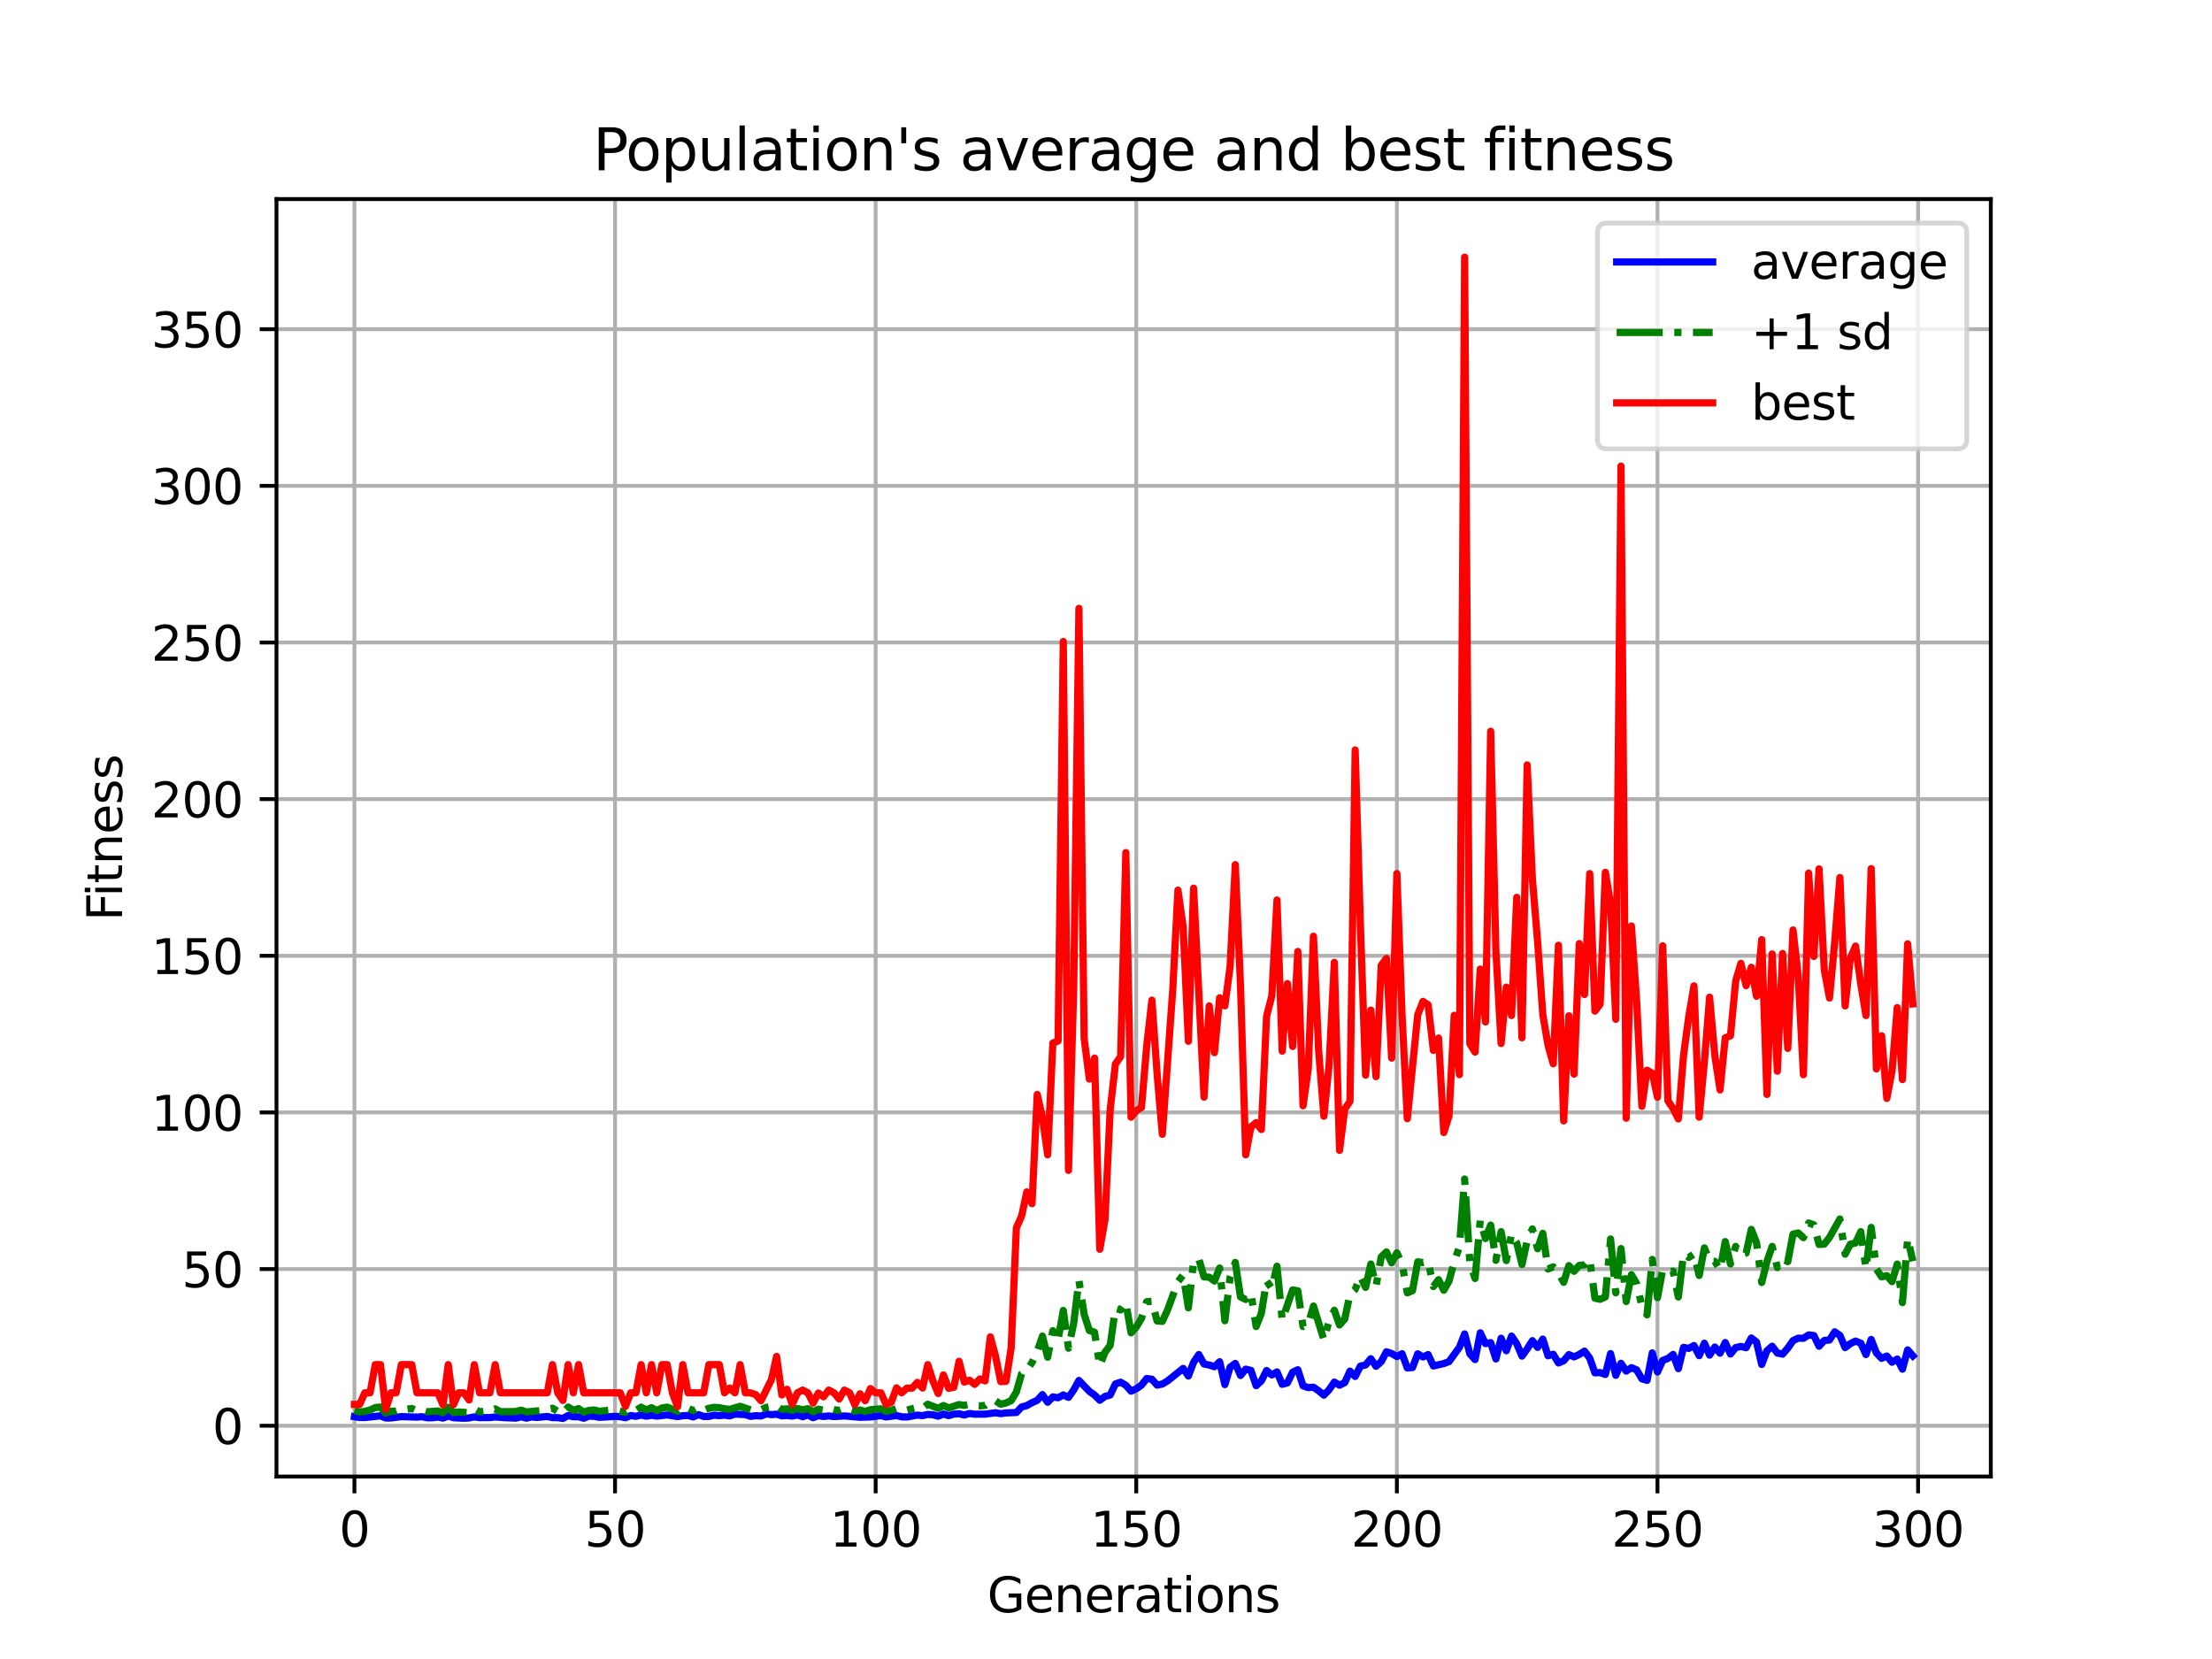 <?xml version="1.0" encoding="utf-8" standalone="no"?>
<!DOCTYPE svg PUBLIC "-//W3C//DTD SVG 1.1//EN"
  "http://www.w3.org/Graphics/SVG/1.1/DTD/svg11.dtd">
<svg xmlns:xlink="http://www.w3.org/1999/xlink" width="460.8pt" height="345.6pt" viewBox="0 0 460.8 345.6" xmlns="http://www.w3.org/2000/svg" version="1.1">
 <defs>
  <style type="text/css">*{stroke-linejoin: round; stroke-linecap: butt}</style>
 </defs>
 <g id="figure_1">
  <g id="patch_1">
   <path d="M 0 345.6 
L 460.8 345.6 
L 460.8 0 
L 0 0 
z
" style="fill: #ffffff"/>
  </g>
  <g id="axes_1">
   <g id="patch_2">
    <path d="M 57.6 307.584 
L 414.72 307.584 
L 414.72 41.472 
L 57.6 41.472 
z
" style="fill: #ffffff"/>
   </g>
   <g id="matplotlib.axis_1">
    <g id="xtick_1">
     <g id="line2d_1">
      <path d="M 73.833 307.584 
L 73.833 41.472 
" clip-path="url(#p118757ba25)" style="fill: none; stroke: #b0b0b0; stroke-width: 0.8; stroke-linecap: square"/>
     </g>
     <g id="line2d_2">
      <defs>
       <path id="md0d27fe129" d="M 0 0 
L 0 3.5 
" style="stroke: #000000; stroke-width: 0.8"/>
      </defs>
      <g>
       <use xlink:href="#md0d27fe129" x="73.833" y="307.584" style="stroke: #000000; stroke-width: 0.8"/>
      </g>
     </g>
     <g id="text_1">
      <!-- 0 -->
      <g transform="translate(70.651 322.182) scale(0.1 -0.1)">
       <defs>
        <path id="DejaVuSans-30" d="M 2034 4250 
Q 1547 4250 1301 3770 
Q 1056 3291 1056 2328 
Q 1056 1369 1301 889 
Q 1547 409 2034 409 
Q 2525 409 2770 889 
Q 3016 1369 3016 2328 
Q 3016 3291 2770 3770 
Q 2525 4250 2034 4250 
z
M 2034 4750 
Q 2819 4750 3233 4129 
Q 3647 3509 3647 2328 
Q 3647 1150 3233 529 
Q 2819 -91 2034 -91 
Q 1250 -91 836 529 
Q 422 1150 422 2328 
Q 422 3509 836 4129 
Q 1250 4750 2034 4750 
z
" transform="scale(0.016)"/>
       </defs>
       <use xlink:href="#DejaVuSans-30"/>
      </g>
     </g>
    </g>
    <g id="xtick_2">
     <g id="line2d_3">
      <path d="M 128.123 307.584 
L 128.123 41.472 
" clip-path="url(#p118757ba25)" style="fill: none; stroke: #b0b0b0; stroke-width: 0.8; stroke-linecap: square"/>
     </g>
     <g id="line2d_4">
      <g>
       <use xlink:href="#md0d27fe129" x="128.123" y="307.584" style="stroke: #000000; stroke-width: 0.8"/>
      </g>
     </g>
     <g id="text_2">
      <!-- 50 -->
      <g transform="translate(121.76 322.182) scale(0.1 -0.1)">
       <defs>
        <path id="DejaVuSans-35" d="M 691 4666 
L 3169 4666 
L 3169 4134 
L 1269 4134 
L 1269 2991 
Q 1406 3038 1543 3061 
Q 1681 3084 1819 3084 
Q 2600 3084 3056 2656 
Q 3513 2228 3513 1497 
Q 3513 744 3044 326 
Q 2575 -91 1722 -91 
Q 1428 -91 1123 -41 
Q 819 9 494 109 
L 494 744 
Q 775 591 1075 516 
Q 1375 441 1709 441 
Q 2250 441 2565 725 
Q 2881 1009 2881 1497 
Q 2881 1984 2565 2268 
Q 2250 2553 1709 2553 
Q 1456 2553 1204 2497 
Q 953 2441 691 2322 
L 691 4666 
z
" transform="scale(0.016)"/>
       </defs>
       <use xlink:href="#DejaVuSans-35"/>
       <use xlink:href="#DejaVuSans-30" x="63.623"/>
      </g>
     </g>
    </g>
    <g id="xtick_3">
     <g id="line2d_5">
      <path d="M 182.413 307.584 
L 182.413 41.472 
" clip-path="url(#p118757ba25)" style="fill: none; stroke: #b0b0b0; stroke-width: 0.8; stroke-linecap: square"/>
     </g>
     <g id="line2d_6">
      <g>
       <use xlink:href="#md0d27fe129" x="182.413" y="307.584" style="stroke: #000000; stroke-width: 0.8"/>
      </g>
     </g>
     <g id="text_3">
      <!-- 100 -->
      <g transform="translate(172.869 322.182) scale(0.1 -0.1)">
       <defs>
        <path id="DejaVuSans-31" d="M 794 531 
L 1825 531 
L 1825 4091 
L 703 3866 
L 703 4441 
L 1819 4666 
L 2450 4666 
L 2450 531 
L 3481 531 
L 3481 0 
L 794 0 
L 794 531 
z
" transform="scale(0.016)"/>
       </defs>
       <use xlink:href="#DejaVuSans-31"/>
       <use xlink:href="#DejaVuSans-30" x="63.623"/>
       <use xlink:href="#DejaVuSans-30" x="127.246"/>
      </g>
     </g>
    </g>
    <g id="xtick_4">
     <g id="line2d_7">
      <path d="M 236.703 307.584 
L 236.703 41.472 
" clip-path="url(#p118757ba25)" style="fill: none; stroke: #b0b0b0; stroke-width: 0.8; stroke-linecap: square"/>
     </g>
     <g id="line2d_8">
      <g>
       <use xlink:href="#md0d27fe129" x="236.703" y="307.584" style="stroke: #000000; stroke-width: 0.8"/>
      </g>
     </g>
     <g id="text_4">
      <!-- 150 -->
      <g transform="translate(227.159 322.182) scale(0.1 -0.1)">
       <use xlink:href="#DejaVuSans-31"/>
       <use xlink:href="#DejaVuSans-35" x="63.623"/>
       <use xlink:href="#DejaVuSans-30" x="127.246"/>
      </g>
     </g>
    </g>
    <g id="xtick_5">
     <g id="line2d_9">
      <path d="M 290.993 307.584 
L 290.993 41.472 
" clip-path="url(#p118757ba25)" style="fill: none; stroke: #b0b0b0; stroke-width: 0.8; stroke-linecap: square"/>
     </g>
     <g id="line2d_10">
      <g>
       <use xlink:href="#md0d27fe129" x="290.993" y="307.584" style="stroke: #000000; stroke-width: 0.8"/>
      </g>
     </g>
     <g id="text_5">
      <!-- 200 -->
      <g transform="translate(281.449 322.182) scale(0.1 -0.1)">
       <defs>
        <path id="DejaVuSans-32" d="M 1228 531 
L 3431 531 
L 3431 0 
L 469 0 
L 469 531 
Q 828 903 1448 1529 
Q 2069 2156 2228 2338 
Q 2531 2678 2651 2914 
Q 2772 3150 2772 3378 
Q 2772 3750 2511 3984 
Q 2250 4219 1831 4219 
Q 1534 4219 1204 4116 
Q 875 4013 500 3803 
L 500 4441 
Q 881 4594 1212 4672 
Q 1544 4750 1819 4750 
Q 2544 4750 2975 4387 
Q 3406 4025 3406 3419 
Q 3406 3131 3298 2873 
Q 3191 2616 2906 2266 
Q 2828 2175 2409 1742 
Q 1991 1309 1228 531 
z
" transform="scale(0.016)"/>
       </defs>
       <use xlink:href="#DejaVuSans-32"/>
       <use xlink:href="#DejaVuSans-30" x="63.623"/>
       <use xlink:href="#DejaVuSans-30" x="127.246"/>
      </g>
     </g>
    </g>
    <g id="xtick_6">
     <g id="line2d_11">
      <path d="M 345.283 307.584 
L 345.283 41.472 
" clip-path="url(#p118757ba25)" style="fill: none; stroke: #b0b0b0; stroke-width: 0.8; stroke-linecap: square"/>
     </g>
     <g id="line2d_12">
      <g>
       <use xlink:href="#md0d27fe129" x="345.283" y="307.584" style="stroke: #000000; stroke-width: 0.8"/>
      </g>
     </g>
     <g id="text_6">
      <!-- 250 -->
      <g transform="translate(335.739 322.182) scale(0.1 -0.1)">
       <use xlink:href="#DejaVuSans-32"/>
       <use xlink:href="#DejaVuSans-35" x="63.623"/>
       <use xlink:href="#DejaVuSans-30" x="127.246"/>
      </g>
     </g>
    </g>
    <g id="xtick_7">
     <g id="line2d_13">
      <path d="M 399.573 307.584 
L 399.573 41.472 
" clip-path="url(#p118757ba25)" style="fill: none; stroke: #b0b0b0; stroke-width: 0.8; stroke-linecap: square"/>
     </g>
     <g id="line2d_14">
      <g>
       <use xlink:href="#md0d27fe129" x="399.573" y="307.584" style="stroke: #000000; stroke-width: 0.8"/>
      </g>
     </g>
     <g id="text_7">
      <!-- 300 -->
      <g transform="translate(390.029 322.182) scale(0.1 -0.1)">
       <defs>
        <path id="DejaVuSans-33" d="M 2597 2516 
Q 3050 2419 3304 2112 
Q 3559 1806 3559 1356 
Q 3559 666 3084 287 
Q 2609 -91 1734 -91 
Q 1441 -91 1130 -33 
Q 819 25 488 141 
L 488 750 
Q 750 597 1062 519 
Q 1375 441 1716 441 
Q 2309 441 2620 675 
Q 2931 909 2931 1356 
Q 2931 1769 2642 2001 
Q 2353 2234 1838 2234 
L 1294 2234 
L 1294 2753 
L 1863 2753 
Q 2328 2753 2575 2939 
Q 2822 3125 2822 3475 
Q 2822 3834 2567 4026 
Q 2313 4219 1838 4219 
Q 1578 4219 1281 4162 
Q 984 4106 628 3988 
L 628 4550 
Q 988 4650 1302 4700 
Q 1616 4750 1894 4750 
Q 2613 4750 3031 4423 
Q 3450 4097 3450 3541 
Q 3450 3153 3228 2886 
Q 3006 2619 2597 2516 
z
" transform="scale(0.016)"/>
       </defs>
       <use xlink:href="#DejaVuSans-33"/>
       <use xlink:href="#DejaVuSans-30" x="63.623"/>
       <use xlink:href="#DejaVuSans-30" x="127.246"/>
      </g>
     </g>
    </g>
    <g id="text_8">
     <!-- Generations -->
     <g transform="translate(205.662 335.861) scale(0.1 -0.1)">
      <defs>
       <path id="DejaVuSans-47" d="M 3809 666 
L 3809 1919 
L 2778 1919 
L 2778 2438 
L 4434 2438 
L 4434 434 
Q 4069 175 3628 42 
Q 3188 -91 2688 -91 
Q 1594 -91 976 548 
Q 359 1188 359 2328 
Q 359 3472 976 4111 
Q 1594 4750 2688 4750 
Q 3144 4750 3555 4637 
Q 3966 4525 4313 4306 
L 4313 3634 
Q 3963 3931 3569 4081 
Q 3175 4231 2741 4231 
Q 1884 4231 1454 3753 
Q 1025 3275 1025 2328 
Q 1025 1384 1454 906 
Q 1884 428 2741 428 
Q 3075 428 3337 486 
Q 3600 544 3809 666 
z
" transform="scale(0.016)"/>
       <path id="DejaVuSans-65" d="M 3597 1894 
L 3597 1613 
L 953 1613 
Q 991 1019 1311 708 
Q 1631 397 2203 397 
Q 2534 397 2845 478 
Q 3156 559 3463 722 
L 3463 178 
Q 3153 47 2828 -22 
Q 2503 -91 2169 -91 
Q 1331 -91 842 396 
Q 353 884 353 1716 
Q 353 2575 817 3079 
Q 1281 3584 2069 3584 
Q 2775 3584 3186 3129 
Q 3597 2675 3597 1894 
z
M 3022 2063 
Q 3016 2534 2758 2815 
Q 2500 3097 2075 3097 
Q 1594 3097 1305 2825 
Q 1016 2553 972 2059 
L 3022 2063 
z
" transform="scale(0.016)"/>
       <path id="DejaVuSans-6e" d="M 3513 2113 
L 3513 0 
L 2938 0 
L 2938 2094 
Q 2938 2591 2744 2837 
Q 2550 3084 2163 3084 
Q 1697 3084 1428 2787 
Q 1159 2491 1159 1978 
L 1159 0 
L 581 0 
L 581 3500 
L 1159 3500 
L 1159 2956 
Q 1366 3272 1645 3428 
Q 1925 3584 2291 3584 
Q 2894 3584 3203 3211 
Q 3513 2838 3513 2113 
z
" transform="scale(0.016)"/>
       <path id="DejaVuSans-72" d="M 2631 2963 
Q 2534 3019 2420 3045 
Q 2306 3072 2169 3072 
Q 1681 3072 1420 2755 
Q 1159 2438 1159 1844 
L 1159 0 
L 581 0 
L 581 3500 
L 1159 3500 
L 1159 2956 
Q 1341 3275 1631 3429 
Q 1922 3584 2338 3584 
Q 2397 3584 2469 3576 
Q 2541 3569 2628 3553 
L 2631 2963 
z
" transform="scale(0.016)"/>
       <path id="DejaVuSans-61" d="M 2194 1759 
Q 1497 1759 1228 1600 
Q 959 1441 959 1056 
Q 959 750 1161 570 
Q 1363 391 1709 391 
Q 2188 391 2477 730 
Q 2766 1069 2766 1631 
L 2766 1759 
L 2194 1759 
z
M 3341 1997 
L 3341 0 
L 2766 0 
L 2766 531 
Q 2569 213 2275 61 
Q 1981 -91 1556 -91 
Q 1019 -91 701 211 
Q 384 513 384 1019 
Q 384 1609 779 1909 
Q 1175 2209 1959 2209 
L 2766 2209 
L 2766 2266 
Q 2766 2663 2505 2880 
Q 2244 3097 1772 3097 
Q 1472 3097 1187 3025 
Q 903 2953 641 2809 
L 641 3341 
Q 956 3463 1253 3523 
Q 1550 3584 1831 3584 
Q 2591 3584 2966 3190 
Q 3341 2797 3341 1997 
z
" transform="scale(0.016)"/>
       <path id="DejaVuSans-74" d="M 1172 4494 
L 1172 3500 
L 2356 3500 
L 2356 3053 
L 1172 3053 
L 1172 1153 
Q 1172 725 1289 603 
Q 1406 481 1766 481 
L 2356 481 
L 2356 0 
L 1766 0 
Q 1100 0 847 248 
Q 594 497 594 1153 
L 594 3053 
L 172 3053 
L 172 3500 
L 594 3500 
L 594 4494 
L 1172 4494 
z
" transform="scale(0.016)"/>
       <path id="DejaVuSans-69" d="M 603 3500 
L 1178 3500 
L 1178 0 
L 603 0 
L 603 3500 
z
M 603 4863 
L 1178 4863 
L 1178 4134 
L 603 4134 
L 603 4863 
z
" transform="scale(0.016)"/>
       <path id="DejaVuSans-6f" d="M 1959 3097 
Q 1497 3097 1228 2736 
Q 959 2375 959 1747 
Q 959 1119 1226 758 
Q 1494 397 1959 397 
Q 2419 397 2687 759 
Q 2956 1122 2956 1747 
Q 2956 2369 2687 2733 
Q 2419 3097 1959 3097 
z
M 1959 3584 
Q 2709 3584 3137 3096 
Q 3566 2609 3566 1747 
Q 3566 888 3137 398 
Q 2709 -91 1959 -91 
Q 1206 -91 779 398 
Q 353 888 353 1747 
Q 353 2609 779 3096 
Q 1206 3584 1959 3584 
z
" transform="scale(0.016)"/>
       <path id="DejaVuSans-73" d="M 2834 3397 
L 2834 2853 
Q 2591 2978 2328 3040 
Q 2066 3103 1784 3103 
Q 1356 3103 1142 2972 
Q 928 2841 928 2578 
Q 928 2378 1081 2264 
Q 1234 2150 1697 2047 
L 1894 2003 
Q 2506 1872 2764 1633 
Q 3022 1394 3022 966 
Q 3022 478 2636 193 
Q 2250 -91 1575 -91 
Q 1294 -91 989 -36 
Q 684 19 347 128 
L 347 722 
Q 666 556 975 473 
Q 1284 391 1588 391 
Q 1994 391 2212 530 
Q 2431 669 2431 922 
Q 2431 1156 2273 1281 
Q 2116 1406 1581 1522 
L 1381 1569 
Q 847 1681 609 1914 
Q 372 2147 372 2553 
Q 372 3047 722 3315 
Q 1072 3584 1716 3584 
Q 2034 3584 2315 3537 
Q 2597 3491 2834 3397 
z
" transform="scale(0.016)"/>
      </defs>
      <use xlink:href="#DejaVuSans-47"/>
      <use xlink:href="#DejaVuSans-65" x="77.49"/>
      <use xlink:href="#DejaVuSans-6e" x="139.014"/>
      <use xlink:href="#DejaVuSans-65" x="202.393"/>
      <use xlink:href="#DejaVuSans-72" x="263.916"/>
      <use xlink:href="#DejaVuSans-61" x="305.029"/>
      <use xlink:href="#DejaVuSans-74" x="366.309"/>
      <use xlink:href="#DejaVuSans-69" x="405.518"/>
      <use xlink:href="#DejaVuSans-6f" x="433.301"/>
      <use xlink:href="#DejaVuSans-6e" x="494.482"/>
      <use xlink:href="#DejaVuSans-73" x="557.861"/>
     </g>
    </g>
   </g>
   <g id="matplotlib.axis_2">
    <g id="ytick_1">
     <g id="line2d_15">
      <path d="M 57.6 297.003 
L 414.72 297.003 
" clip-path="url(#p118757ba25)" style="fill: none; stroke: #b0b0b0; stroke-width: 0.8; stroke-linecap: square"/>
     </g>
     <g id="line2d_16">
      <defs>
       <path id="m0b554c207f" d="M 0 0 
L -3.5 0 
" style="stroke: #000000; stroke-width: 0.8"/>
      </defs>
      <g>
       <use xlink:href="#m0b554c207f" x="57.6" y="297.003" style="stroke: #000000; stroke-width: 0.8"/>
      </g>
     </g>
     <g id="text_9">
      <!-- 0 -->
      <g transform="translate(44.237 300.802) scale(0.1 -0.1)">
       <use xlink:href="#DejaVuSans-30"/>
      </g>
     </g>
    </g>
    <g id="ytick_2">
     <g id="line2d_17">
      <path d="M 57.6 264.371 
L 414.72 264.371 
" clip-path="url(#p118757ba25)" style="fill: none; stroke: #b0b0b0; stroke-width: 0.8; stroke-linecap: square"/>
     </g>
     <g id="line2d_18">
      <g>
       <use xlink:href="#m0b554c207f" x="57.6" y="264.371" style="stroke: #000000; stroke-width: 0.8"/>
      </g>
     </g>
     <g id="text_10">
      <!-- 50 -->
      <g transform="translate(37.875 268.17) scale(0.1 -0.1)">
       <use xlink:href="#DejaVuSans-35"/>
       <use xlink:href="#DejaVuSans-30" x="63.623"/>
      </g>
     </g>
    </g>
    <g id="ytick_3">
     <g id="line2d_19">
      <path d="M 57.6 231.739 
L 414.72 231.739 
" clip-path="url(#p118757ba25)" style="fill: none; stroke: #b0b0b0; stroke-width: 0.8; stroke-linecap: square"/>
     </g>
     <g id="line2d_20">
      <g>
       <use xlink:href="#m0b554c207f" x="57.6" y="231.739" style="stroke: #000000; stroke-width: 0.8"/>
      </g>
     </g>
     <g id="text_11">
      <!-- 100 -->
      <g transform="translate(31.512 235.538) scale(0.1 -0.1)">
       <use xlink:href="#DejaVuSans-31"/>
       <use xlink:href="#DejaVuSans-30" x="63.623"/>
       <use xlink:href="#DejaVuSans-30" x="127.246"/>
      </g>
     </g>
    </g>
    <g id="ytick_4">
     <g id="line2d_21">
      <path d="M 57.6 199.107 
L 414.72 199.107 
" clip-path="url(#p118757ba25)" style="fill: none; stroke: #b0b0b0; stroke-width: 0.8; stroke-linecap: square"/>
     </g>
     <g id="line2d_22">
      <g>
       <use xlink:href="#m0b554c207f" x="57.6" y="199.107" style="stroke: #000000; stroke-width: 0.8"/>
      </g>
     </g>
     <g id="text_12">
      <!-- 150 -->
      <g transform="translate(31.512 202.906) scale(0.1 -0.1)">
       <use xlink:href="#DejaVuSans-31"/>
       <use xlink:href="#DejaVuSans-35" x="63.623"/>
       <use xlink:href="#DejaVuSans-30" x="127.246"/>
      </g>
     </g>
    </g>
    <g id="ytick_5">
     <g id="line2d_23">
      <path d="M 57.6 166.475 
L 414.72 166.475 
" clip-path="url(#p118757ba25)" style="fill: none; stroke: #b0b0b0; stroke-width: 0.8; stroke-linecap: square"/>
     </g>
     <g id="line2d_24">
      <g>
       <use xlink:href="#m0b554c207f" x="57.6" y="166.475" style="stroke: #000000; stroke-width: 0.8"/>
      </g>
     </g>
     <g id="text_13">
      <!-- 200 -->
      <g transform="translate(31.512 170.274) scale(0.1 -0.1)">
       <use xlink:href="#DejaVuSans-32"/>
       <use xlink:href="#DejaVuSans-30" x="63.623"/>
       <use xlink:href="#DejaVuSans-30" x="127.246"/>
      </g>
     </g>
    </g>
    <g id="ytick_6">
     <g id="line2d_25">
      <path d="M 57.6 133.843 
L 414.72 133.843 
" clip-path="url(#p118757ba25)" style="fill: none; stroke: #b0b0b0; stroke-width: 0.8; stroke-linecap: square"/>
     </g>
     <g id="line2d_26">
      <g>
       <use xlink:href="#m0b554c207f" x="57.6" y="133.843" style="stroke: #000000; stroke-width: 0.8"/>
      </g>
     </g>
     <g id="text_14">
      <!-- 250 -->
      <g transform="translate(31.512 137.642) scale(0.1 -0.1)">
       <use xlink:href="#DejaVuSans-32"/>
       <use xlink:href="#DejaVuSans-35" x="63.623"/>
       <use xlink:href="#DejaVuSans-30" x="127.246"/>
      </g>
     </g>
    </g>
    <g id="ytick_7">
     <g id="line2d_27">
      <path d="M 57.6 101.211 
L 414.72 101.211 
" clip-path="url(#p118757ba25)" style="fill: none; stroke: #b0b0b0; stroke-width: 0.8; stroke-linecap: square"/>
     </g>
     <g id="line2d_28">
      <g>
       <use xlink:href="#m0b554c207f" x="57.6" y="101.211" style="stroke: #000000; stroke-width: 0.8"/>
      </g>
     </g>
     <g id="text_15">
      <!-- 300 -->
      <g transform="translate(31.512 105.01) scale(0.1 -0.1)">
       <use xlink:href="#DejaVuSans-33"/>
       <use xlink:href="#DejaVuSans-30" x="63.623"/>
       <use xlink:href="#DejaVuSans-30" x="127.246"/>
      </g>
     </g>
    </g>
    <g id="ytick_8">
     <g id="line2d_29">
      <path d="M 57.6 68.579 
L 414.72 68.579 
" clip-path="url(#p118757ba25)" style="fill: none; stroke: #b0b0b0; stroke-width: 0.8; stroke-linecap: square"/>
     </g>
     <g id="line2d_30">
      <g>
       <use xlink:href="#m0b554c207f" x="57.6" y="68.579" style="stroke: #000000; stroke-width: 0.8"/>
      </g>
     </g>
     <g id="text_16">
      <!-- 350 -->
      <g transform="translate(31.512 72.378) scale(0.1 -0.1)">
       <use xlink:href="#DejaVuSans-33"/>
       <use xlink:href="#DejaVuSans-35" x="63.623"/>
       <use xlink:href="#DejaVuSans-30" x="127.246"/>
      </g>
     </g>
    </g>
    <g id="text_17">
     <!-- Fitness -->
     <g transform="translate(25.433 191.845) rotate(-90) scale(0.1 -0.1)">
      <defs>
       <path id="DejaVuSans-46" d="M 628 4666 
L 3309 4666 
L 3309 4134 
L 1259 4134 
L 1259 2759 
L 3109 2759 
L 3109 2228 
L 1259 2228 
L 1259 0 
L 628 0 
L 628 4666 
z
" transform="scale(0.016)"/>
      </defs>
      <use xlink:href="#DejaVuSans-46"/>
      <use xlink:href="#DejaVuSans-69" x="50.27"/>
      <use xlink:href="#DejaVuSans-74" x="78.053"/>
      <use xlink:href="#DejaVuSans-6e" x="117.262"/>
      <use xlink:href="#DejaVuSans-65" x="180.641"/>
      <use xlink:href="#DejaVuSans-73" x="242.164"/>
      <use xlink:href="#DejaVuSans-73" x="294.264"/>
     </g>
    </g>
   </g>
   <g id="line2d_31">
    <path d="M 73.833 295.125 
L 74.919 295.295 
L 76.004 295.301 
L 79.262 294.946 
L 80.348 295.395 
L 81.433 295.391 
L 83.605 295.106 
L 86.862 295.208 
L 87.948 295.127 
L 89.034 295.362 
L 90.12 295.341 
L 91.206 295.201 
L 92.291 295.414 
L 93.377 294.998 
L 94.463 295.333 
L 96.635 295.448 
L 97.72 295.383 
L 98.806 295.161 
L 99.892 295.313 
L 102.064 295.306 
L 103.149 295.173 
L 105.321 295.341 
L 107.493 295.417 
L 108.578 295.139 
L 109.664 295.429 
L 110.75 295.167 
L 111.836 295.284 
L 114.007 295.076 
L 115.093 295.317 
L 116.179 295.325 
L 117.265 295.488 
L 118.351 294.885 
L 119.436 295.138 
L 120.522 295.125 
L 121.608 295.44 
L 122.694 295.009 
L 123.78 295.05 
L 124.865 295.256 
L 128.123 295.059 
L 129.209 295.117 
L 130.294 295.342 
L 131.38 294.888 
L 132.466 295.043 
L 133.552 294.781 
L 134.638 295.02 
L 135.723 294.833 
L 136.809 295.005 
L 138.981 294.759 
L 141.152 295.108 
L 142.238 294.924 
L 143.324 294.871 
L 144.41 295.175 
L 145.496 294.691 
L 146.581 295.075 
L 147.667 295.07 
L 148.753 294.809 
L 149.839 294.905 
L 150.925 294.796 
L 152.01 294.958 
L 153.096 294.591 
L 155.268 294.684 
L 156.354 295.051 
L 157.439 294.921 
L 158.525 294.983 
L 159.611 294.546 
L 160.697 294.695 
L 161.783 294.598 
L 162.868 294.95 
L 163.954 294.87 
L 165.04 294.997 
L 166.126 294.752 
L 167.212 295.132 
L 168.297 294.768 
L 169.383 295.325 
L 170.469 294.893 
L 171.555 295.085 
L 172.641 294.964 
L 173.726 295.102 
L 175.898 294.968 
L 179.155 295.242 
L 181.327 295.184 
L 183.499 294.893 
L 184.584 295.18 
L 186.756 294.895 
L 187.842 295.15 
L 188.928 295.184 
L 191.099 294.79 
L 192.185 294.901 
L 193.271 294.657 
L 194.357 294.719 
L 195.442 295.02 
L 196.528 294.566 
L 197.614 294.897 
L 198.7 294.593 
L 199.786 294.506 
L 200.871 294.773 
L 201.957 294.447 
L 203.043 294.605 
L 205.215 294.585 
L 207.386 294.306 
L 208.472 294.493 
L 209.558 294.337 
L 211.729 294.252 
L 212.815 293.102 
L 213.901 292.811 
L 214.987 292.199 
L 216.073 291.718 
L 217.158 290.519 
L 218.244 292.111 
L 219.33 291.001 
L 220.416 291.179 
L 221.502 290.597 
L 222.587 291.091 
L 223.673 289.561 
L 224.759 287.578 
L 226.931 289.84 
L 228.016 290.604 
L 229.102 291.7 
L 230.188 290.899 
L 231.274 290.6 
L 232.36 288.3 
L 233.445 287.941 
L 234.531 288.573 
L 235.617 289.807 
L 236.703 289.307 
L 237.789 288.556 
L 238.875 287.17 
L 239.96 287.319 
L 241.046 288.545 
L 242.132 288.319 
L 243.218 287.672 
L 246.475 285.065 
L 247.561 286.648 
L 248.647 283.785 
L 249.733 282.179 
L 250.818 284.145 
L 251.904 284.363 
L 252.99 284.715 
L 254.076 283.677 
L 255.162 288.437 
L 256.247 284.81 
L 257.333 284.031 
L 258.419 286.535 
L 259.505 285.222 
L 260.591 285.476 
L 261.676 288.665 
L 262.762 287.661 
L 263.848 285.511 
L 264.934 286.425 
L 266.02 285.792 
L 267.105 288.38 
L 268.191 288.075 
L 269.277 285.856 
L 270.363 285.343 
L 271.449 288.693 
L 272.534 289.067 
L 273.62 288.982 
L 274.706 289.731 
L 275.792 290.633 
L 276.878 289.504 
L 277.963 287.916 
L 279.049 288.569 
L 280.135 288.023 
L 281.221 285.631 
L 282.307 286.741 
L 283.392 284.584 
L 284.478 284.341 
L 285.564 283.046 
L 286.65 284.619 
L 287.736 283.657 
L 288.821 281.602 
L 289.907 281.966 
L 290.993 282.594 
L 292.079 282.011 
L 293.165 284.965 
L 294.25 284.888 
L 295.336 282.031 
L 296.422 282.679 
L 297.508 282.183 
L 298.594 284.555 
L 300.765 284.053 
L 301.851 283.65 
L 304.023 280.67 
L 305.108 277.882 
L 306.194 282.017 
L 307.28 283.223 
L 308.366 277.647 
L 309.452 279.901 
L 310.537 279.698 
L 311.623 283.099 
L 312.709 278.779 
L 313.795 281.383 
L 314.881 278.332 
L 315.966 279.914 
L 317.052 282.5 
L 318.138 281.009 
L 319.224 279.286 
L 320.31 280.684 
L 321.395 278.959 
L 322.481 282.428 
L 323.567 282.119 
L 324.653 283.929 
L 325.739 283.472 
L 326.824 282.193 
L 327.91 282.657 
L 328.996 282.152 
L 330.082 281.466 
L 331.168 282.928 
L 332.253 285.988 
L 333.339 285.926 
L 334.425 286.322 
L 335.511 281.976 
L 336.597 286.5 
L 337.682 284.002 
L 338.768 285.632 
L 339.854 284.905 
L 340.94 285.37 
L 342.026 287.226 
L 343.111 287.559 
L 344.197 281.832 
L 345.283 285.811 
L 346.369 283.409 
L 347.455 282.99 
L 348.54 282.159 
L 349.626 285.115 
L 350.712 280.685 
L 351.798 280.896 
L 352.884 280.302 
L 353.969 282.411 
L 355.055 279.816 
L 356.141 282.298 
L 357.227 280.611 
L 358.313 281.89 
L 359.398 279.674 
L 360.484 282.067 
L 361.57 280.734 
L 362.656 280.489 
L 363.742 280.749 
L 364.827 278.733 
L 365.913 279.579 
L 366.999 284.244 
L 368.085 281.39 
L 369.171 280.445 
L 370.256 281.86 
L 371.342 282.091 
L 372.428 280.843 
L 373.514 279.277 
L 374.6 278.769 
L 375.685 278.792 
L 376.771 278.086 
L 377.857 278.218 
L 378.943 280.441 
L 380.029 279.248 
L 381.114 279.146 
L 382.2 277.447 
L 383.286 278.187 
L 384.372 280.732 
L 385.458 279.907 
L 386.543 279.376 
L 387.629 279.802 
L 388.715 282.18 
L 389.801 279.037 
L 390.887 281.836 
L 391.972 282.969 
L 393.058 282.488 
L 394.144 283.773 
L 395.23 283.113 
L 396.316 285.219 
L 397.401 281.203 
L 398.487 282.451 
L 398.487 282.451 
" clip-path="url(#p118757ba25)" style="fill: none; stroke: #0000ff; stroke-width: 1.5; stroke-linecap: square"/>
   </g>
   <g id="line2d_32">
    <path d="M 73.833 293.866 
L 74.919 294.125 
L 76.004 294.016 
L 77.09 293.726 
L 78.176 293.219 
L 79.262 293.118 
L 80.348 294.383 
L 81.433 294.01 
L 82.519 293.935 
L 83.605 293.471 
L 84.691 293.577 
L 85.777 293.415 
L 86.862 293.886 
L 87.948 293.777 
L 89.034 294.096 
L 91.206 293.931 
L 92.291 294.299 
L 93.377 293.159 
L 94.463 294.261 
L 95.549 294.148 
L 97.72 294.281 
L 98.806 293.497 
L 99.892 294.092 
L 102.064 293.916 
L 103.149 293.49 
L 104.235 294.079 
L 107.493 294.041 
L 108.578 293.763 
L 109.664 294.133 
L 112.922 293.817 
L 115.093 293.36 
L 116.179 294.004 
L 117.265 294.442 
L 118.351 293.108 
L 119.436 293.789 
L 120.522 293.434 
L 121.608 294.18 
L 122.694 293.806 
L 123.78 293.727 
L 124.865 293.986 
L 127.037 293.766 
L 128.123 293.775 
L 130.294 294.221 
L 131.38 293.563 
L 132.466 293.85 
L 133.552 293.141 
L 134.638 293.713 
L 135.723 293.244 
L 136.809 293.849 
L 137.895 293.317 
L 138.981 293.128 
L 141.152 294.01 
L 142.238 293.227 
L 143.324 293.383 
L 144.41 293.846 
L 145.496 293.255 
L 146.581 293.803 
L 147.667 293.378 
L 148.753 293.173 
L 149.839 293.238 
L 150.925 293.473 
L 152.01 293.59 
L 154.182 292.957 
L 156.354 293.7 
L 158.525 293.705 
L 159.611 293.179 
L 161.783 292.827 
L 162.868 293.596 
L 163.954 293.477 
L 165.04 293.779 
L 166.126 293.419 
L 167.212 293.686 
L 168.297 293.449 
L 169.383 294.101 
L 170.469 293.57 
L 171.555 293.761 
L 172.641 293.337 
L 173.726 293.682 
L 174.812 293.782 
L 175.898 293.415 
L 178.07 293.974 
L 179.155 293.718 
L 180.241 294.032 
L 181.327 293.671 
L 183.499 293.475 
L 184.584 294.017 
L 185.67 293.786 
L 186.756 293.402 
L 187.842 293.742 
L 188.928 293.749 
L 191.099 293.183 
L 192.185 293.392 
L 193.271 292.528 
L 195.442 293.383 
L 196.528 292.791 
L 197.614 293.303 
L 199.786 292.592 
L 200.871 292.763 
L 201.957 292.519 
L 203.043 292.81 
L 204.129 292.866 
L 205.215 292.771 
L 206.3 291.877 
L 207.386 291.821 
L 208.472 292.528 
L 209.558 292.267 
L 210.644 291.778 
L 211.729 289.966 
L 212.815 286.2 
L 213.901 285.48 
L 214.987 283.839 
L 216.073 281.499 
L 217.158 278.33 
L 218.244 282.745 
L 219.33 277.208 
L 220.416 279.084 
L 221.502 272.987 
L 222.587 280.861 
L 223.673 275.637 
L 224.759 266.743 
L 225.845 273.793 
L 226.931 277.173 
L 228.016 277.531 
L 229.102 284.535 
L 230.188 281.701 
L 231.274 280.244 
L 232.36 272.534 
L 233.445 272.883 
L 234.531 271.369 
L 235.617 277.658 
L 236.703 276.456 
L 237.789 274.648 
L 238.875 271.165 
L 239.96 271.088 
L 241.046 275.183 
L 242.132 275.266 
L 243.218 272.889 
L 245.389 267.001 
L 246.475 265.597 
L 247.561 272.442 
L 248.647 262.739 
L 249.733 262.252 
L 250.818 266.005 
L 251.904 266.054 
L 252.99 266.862 
L 254.076 264.152 
L 255.162 275.134 
L 256.247 266.062 
L 257.333 262.979 
L 258.419 270.157 
L 259.505 270.705 
L 260.591 269.358 
L 261.676 276.343 
L 262.762 273.572 
L 263.848 266.792 
L 264.934 268.433 
L 266.02 263.771 
L 267.105 275.015 
L 269.277 268.709 
L 270.363 268.902 
L 271.449 276.339 
L 272.534 275.81 
L 273.62 272.065 
L 275.792 279.128 
L 276.878 275.156 
L 277.963 272.952 
L 279.049 276.02 
L 280.135 274.78 
L 281.221 269.615 
L 282.307 268.619 
L 283.392 265.883 
L 284.478 268.181 
L 285.564 263.316 
L 286.65 267.932 
L 287.736 261.83 
L 288.821 260.795 
L 289.907 263.077 
L 290.993 260.987 
L 292.079 263.239 
L 293.165 269.32 
L 294.25 268.86 
L 295.336 262.858 
L 296.422 263.018 
L 297.508 262.742 
L 298.594 268.009 
L 299.679 266.58 
L 300.765 268.784 
L 301.851 266.885 
L 302.937 262.862 
L 304.023 259.72 
L 305.108 245.609 
L 306.194 263.048 
L 307.28 266.332 
L 308.366 254.163 
L 309.452 258.015 
L 310.537 255.21 
L 311.623 262.543 
L 312.709 256.576 
L 313.795 262.601 
L 314.881 257.049 
L 315.966 258.935 
L 317.052 263.414 
L 318.138 258.471 
L 319.224 256 
L 320.31 260.143 
L 321.395 256.917 
L 322.481 264.359 
L 323.567 263.901 
L 324.653 265.086 
L 325.739 267.129 
L 326.824 263.643 
L 327.91 264.83 
L 328.996 263.603 
L 330.082 263.485 
L 331.168 262.277 
L 332.253 270.439 
L 333.339 270.669 
L 334.425 270.164 
L 335.511 258.101 
L 336.597 269.324 
L 337.682 260.092 
L 338.768 271.133 
L 339.854 265.538 
L 340.94 267.391 
L 342.026 272.011 
L 343.111 273.914 
L 344.197 262.36 
L 345.283 270.338 
L 346.369 264.521 
L 347.455 265.033 
L 348.54 264.804 
L 349.626 270.189 
L 350.712 261.208 
L 351.798 261.951 
L 352.884 261.245 
L 353.969 265.703 
L 355.055 259.952 
L 356.141 262.713 
L 357.227 262.761 
L 358.313 264.506 
L 359.398 258.641 
L 360.484 263.313 
L 361.57 259.651 
L 362.656 261.381 
L 363.742 261.057 
L 364.827 256.104 
L 365.913 258.868 
L 366.999 267.168 
L 368.085 262.79 
L 369.171 259.641 
L 370.256 264.055 
L 371.342 262.243 
L 372.428 262.825 
L 373.514 257.09 
L 374.6 256.84 
L 375.685 257.821 
L 376.771 254.763 
L 377.857 255.161 
L 378.943 259.247 
L 380.029 259.176 
L 381.114 257.784 
L 383.286 253.932 
L 384.372 261.269 
L 385.458 259.195 
L 386.543 258.936 
L 387.629 256.578 
L 388.715 264.255 
L 389.801 255.686 
L 390.887 264.367 
L 391.972 265.994 
L 393.058 265.735 
L 394.144 266.993 
L 395.23 263.326 
L 396.316 271.363 
L 397.401 258 
L 398.487 262.736 
L 398.487 262.736 
" clip-path="url(#p118757ba25)" style="fill: none; stroke-dasharray: 9.6,2.4,1.5,2.4; stroke-dashoffset: 0; stroke: #008000; stroke-width: 1.5"/>
   </g>
   <g id="line2d_33">
    <path d="M 73.833 292.565 
L 74.919 292.565 
L 76.004 290.15 
L 77.09 290.15 
L 78.176 284.277 
L 79.262 284.277 
L 80.348 293.596 
L 81.433 290.15 
L 82.519 290.15 
L 83.605 284.277 
L 85.777 284.277 
L 86.862 290.15 
L 91.206 290.15 
L 92.291 292.67 
L 93.377 284.277 
L 94.463 292.617 
L 95.549 290.15 
L 96.635 290.15 
L 97.72 291.638 
L 98.806 284.277 
L 99.892 290.15 
L 102.064 290.15 
L 103.149 284.277 
L 104.235 290.15 
L 114.007 290.15 
L 115.093 284.277 
L 116.179 290.15 
L 117.265 291.743 
L 118.351 284.277 
L 119.436 290.15 
L 120.522 284.277 
L 121.608 290.15 
L 129.209 290.15 
L 130.294 292.983 
L 131.38 290.15 
L 132.466 290.15 
L 133.552 284.277 
L 134.638 290.15 
L 135.723 284.277 
L 136.809 290.15 
L 137.895 284.277 
L 138.981 284.277 
L 140.067 290.15 
L 141.152 293.035 
L 142.238 284.277 
L 143.324 290.15 
L 146.581 290.15 
L 147.667 284.277 
L 149.839 284.277 
L 150.925 290.15 
L 152.01 289.158 
L 153.096 290.15 
L 154.182 284.277 
L 155.268 290.15 
L 156.354 290.15 
L 157.439 290.542 
L 158.525 291.795 
L 160.697 287.409 
L 161.783 282.567 
L 162.868 290.594 
L 163.954 289.419 
L 165.04 292.565 
L 166.126 290.15 
L 167.212 289.576 
L 168.297 290.15 
L 169.383 292.304 
L 170.469 290.19 
L 171.555 290.973 
L 172.641 289.576 
L 173.726 290.15 
L 174.812 291.43 
L 175.898 289.576 
L 176.984 290.15 
L 178.07 292.617 
L 179.155 290.346 
L 180.241 291.795 
L 181.327 289.263 
L 182.413 290.15 
L 183.499 290.15 
L 184.584 292.565 
L 185.67 292.095 
L 186.756 289.119 
L 187.842 290.15 
L 188.928 289.171 
L 190.013 289.171 
L 191.099 287.971 
L 192.185 289.158 
L 193.271 284.277 
L 194.357 287.71 
L 195.442 290.294 
L 196.528 286.417 
L 197.614 289.211 
L 198.7 289.002 
L 199.786 283.585 
L 200.871 287.918 
L 201.957 287.514 
L 203.043 288.388 
L 204.129 287.253 
L 205.215 287.67 
L 206.3 278.494 
L 207.386 282.515 
L 208.472 287.814 
L 209.558 287.762 
L 210.644 280.805 
L 211.729 255.769 
L 212.815 253.341 
L 213.901 248.29 
L 214.987 250.757 
L 216.073 227.993 
L 217.158 232.783 
L 218.244 240.563 
L 219.33 217.277 
L 220.416 216.859 
L 221.502 133.634 
L 222.587 243.813 
L 223.673 205.908 
L 224.759 126.729 
L 225.845 216.298 
L 226.931 224.795 
L 228.016 220.422 
L 229.102 260.246 
L 230.188 254.112 
L 231.274 231.139 
L 232.36 221.649 
L 233.445 220.109 
L 234.531 177.609 
L 235.617 232.731 
L 236.703 231.387 
L 237.789 230.721 
L 238.875 217.942 
L 239.96 208.361 
L 241.046 223.712 
L 242.132 236.294 
L 244.304 206.247 
L 245.389 185.428 
L 246.475 193.116 
L 247.561 216.911 
L 248.647 185.023 
L 250.818 228.554 
L 251.904 209.549 
L 252.99 219.287 
L 254.076 207.852 
L 255.162 209.536 
L 256.247 201.404 
L 257.333 180.115 
L 258.419 205.32 
L 259.505 240.563 
L 260.591 234.741 
L 261.676 233.867 
L 262.762 235.302 
L 263.848 211.716 
L 264.934 207.487 
L 266.02 187.49 
L 267.105 218.973 
L 268.191 204.902 
L 269.277 217.994 
L 270.363 198.206 
L 271.449 230.355 
L 272.534 222.733 
L 273.62 195.035 
L 274.706 219.026 
L 275.792 232.522 
L 276.878 221.754 
L 277.963 200.478 
L 279.049 239.636 
L 280.135 231.034 
L 281.221 229.442 
L 282.307 156.228 
L 283.392 192.594 
L 284.478 223.973 
L 285.564 210.424 
L 286.65 224.286 
L 287.736 201.091 
L 288.821 199.655 
L 289.907 220.422 
L 290.993 181.982 
L 292.079 211.507 
L 293.165 233.044 
L 295.336 211.403 
L 296.422 208.609 
L 297.508 209.34 
L 298.594 218.817 
L 299.679 216.245 
L 300.765 235.929 
L 301.851 232.47 
L 302.937 211.507 
L 304.023 223.868 
L 305.108 53.568 
L 306.194 217.42 
L 307.28 219.182 
L 308.366 201.874 
L 309.452 212.891 
L 310.537 152.339 
L 311.623 198.011 
L 312.709 217.381 
L 313.795 205.633 
L 314.881 211.559 
L 315.966 186.929 
L 317.052 216.193 
L 318.138 159.348 
L 319.224 183.117 
L 320.31 196.144 
L 321.395 211.39 
L 322.481 217.733 
L 323.567 221.597 
L 324.653 196.914 
L 325.739 233.501 
L 326.824 211.612 
L 327.91 223.764 
L 328.996 196.562 
L 330.082 207.174 
L 331.168 181.982 
L 332.253 210.633 
L 333.339 209.184 
L 334.425 181.721 
L 335.511 188.26 
L 336.597 212.329 
L 337.682 97.099 
L 338.768 232.94 
L 339.854 192.907 
L 340.94 208.466 
L 342.026 230.46 
L 343.111 222.941 
L 344.197 223.607 
L 345.283 228.567 
L 346.369 197.019 
L 347.455 229.324 
L 348.54 230.93 
L 349.626 233.097 
L 350.712 219.848 
L 351.798 211.768 
L 352.884 205.372 
L 353.969 232.731 
L 355.055 221.192 
L 356.141 207.735 
L 357.227 219.9 
L 358.313 227.053 
L 359.398 216.193 
L 360.484 215.775 
L 361.57 204.393 
L 362.656 200.686 
L 363.742 205.32 
L 364.827 201.509 
L 365.913 207.539 
L 366.999 195.739 
L 368.085 227.993 
L 369.171 198.728 
L 370.256 223.15 
L 371.342 198.624 
L 372.428 218.399 
L 373.514 193.729 
L 374.6 203.297 
L 375.685 223.881 
L 376.771 181.877 
L 377.857 199.238 
L 378.943 181.003 
L 380.029 202.031 
L 381.114 207.905 
L 382.2 196.248 
L 383.286 182.804 
L 384.372 209.549 
L 385.458 199.603 
L 386.543 197.084 
L 387.629 204.955 
L 388.715 211.559 
L 389.801 180.951 
L 390.887 222.68 
L 391.972 215.775 
L 393.058 228.815 
L 394.144 223.098 
L 395.23 209.902 
L 396.316 224.899 
L 397.401 196.614 
L 398.487 209.132 
L 398.487 209.132 
" clip-path="url(#p118757ba25)" style="fill: none; stroke: #ff0000; stroke-width: 1.5; stroke-linecap: square"/>
   </g>
   <g id="patch_3">
    <path d="M 57.6 307.584 
L 57.6 41.472 
" style="fill: none; stroke: #000000; stroke-width: 0.8; stroke-linejoin: miter; stroke-linecap: square"/>
   </g>
   <g id="patch_4">
    <path d="M 414.72 307.584 
L 414.72 41.472 
" style="fill: none; stroke: #000000; stroke-width: 0.8; stroke-linejoin: miter; stroke-linecap: square"/>
   </g>
   <g id="patch_5">
    <path d="M 57.6 307.584 
L 414.72 307.584 
" style="fill: none; stroke: #000000; stroke-width: 0.8; stroke-linejoin: miter; stroke-linecap: square"/>
   </g>
   <g id="patch_6">
    <path d="M 57.6 41.472 
L 414.72 41.472 
" style="fill: none; stroke: #000000; stroke-width: 0.8; stroke-linejoin: miter; stroke-linecap: square"/>
   </g>
   <g id="text_18">
    <!-- Population's average and best fitness -->
    <g transform="translate(123.53 35.472) scale(0.12 -0.12)">
     <defs>
      <path id="DejaVuSans-50" d="M 1259 4147 
L 1259 2394 
L 2053 2394 
Q 2494 2394 2734 2622 
Q 2975 2850 2975 3272 
Q 2975 3691 2734 3919 
Q 2494 4147 2053 4147 
L 1259 4147 
z
M 628 4666 
L 2053 4666 
Q 2838 4666 3239 4311 
Q 3641 3956 3641 3272 
Q 3641 2581 3239 2228 
Q 2838 1875 2053 1875 
L 1259 1875 
L 1259 0 
L 628 0 
L 628 4666 
z
" transform="scale(0.016)"/>
      <path id="DejaVuSans-70" d="M 1159 525 
L 1159 -1331 
L 581 -1331 
L 581 3500 
L 1159 3500 
L 1159 2969 
Q 1341 3281 1617 3432 
Q 1894 3584 2278 3584 
Q 2916 3584 3314 3078 
Q 3713 2572 3713 1747 
Q 3713 922 3314 415 
Q 2916 -91 2278 -91 
Q 1894 -91 1617 61 
Q 1341 213 1159 525 
z
M 3116 1747 
Q 3116 2381 2855 2742 
Q 2594 3103 2138 3103 
Q 1681 3103 1420 2742 
Q 1159 2381 1159 1747 
Q 1159 1113 1420 752 
Q 1681 391 2138 391 
Q 2594 391 2855 752 
Q 3116 1113 3116 1747 
z
" transform="scale(0.016)"/>
      <path id="DejaVuSans-75" d="M 544 1381 
L 544 3500 
L 1119 3500 
L 1119 1403 
Q 1119 906 1312 657 
Q 1506 409 1894 409 
Q 2359 409 2629 706 
Q 2900 1003 2900 1516 
L 2900 3500 
L 3475 3500 
L 3475 0 
L 2900 0 
L 2900 538 
Q 2691 219 2414 64 
Q 2138 -91 1772 -91 
Q 1169 -91 856 284 
Q 544 659 544 1381 
z
M 1991 3584 
L 1991 3584 
z
" transform="scale(0.016)"/>
      <path id="DejaVuSans-6c" d="M 603 4863 
L 1178 4863 
L 1178 0 
L 603 0 
L 603 4863 
z
" transform="scale(0.016)"/>
      <path id="DejaVuSans-27" d="M 1147 4666 
L 1147 2931 
L 616 2931 
L 616 4666 
L 1147 4666 
z
" transform="scale(0.016)"/>
      <path id="DejaVuSans-20" transform="scale(0.016)"/>
      <path id="DejaVuSans-76" d="M 191 3500 
L 800 3500 
L 1894 563 
L 2988 3500 
L 3597 3500 
L 2284 0 
L 1503 0 
L 191 3500 
z
" transform="scale(0.016)"/>
      <path id="DejaVuSans-67" d="M 2906 1791 
Q 2906 2416 2648 2759 
Q 2391 3103 1925 3103 
Q 1463 3103 1205 2759 
Q 947 2416 947 1791 
Q 947 1169 1205 825 
Q 1463 481 1925 481 
Q 2391 481 2648 825 
Q 2906 1169 2906 1791 
z
M 3481 434 
Q 3481 -459 3084 -895 
Q 2688 -1331 1869 -1331 
Q 1566 -1331 1297 -1286 
Q 1028 -1241 775 -1147 
L 775 -588 
Q 1028 -725 1275 -790 
Q 1522 -856 1778 -856 
Q 2344 -856 2625 -561 
Q 2906 -266 2906 331 
L 2906 616 
Q 2728 306 2450 153 
Q 2172 0 1784 0 
Q 1141 0 747 490 
Q 353 981 353 1791 
Q 353 2603 747 3093 
Q 1141 3584 1784 3584 
Q 2172 3584 2450 3431 
Q 2728 3278 2906 2969 
L 2906 3500 
L 3481 3500 
L 3481 434 
z
" transform="scale(0.016)"/>
      <path id="DejaVuSans-64" d="M 2906 2969 
L 2906 4863 
L 3481 4863 
L 3481 0 
L 2906 0 
L 2906 525 
Q 2725 213 2448 61 
Q 2172 -91 1784 -91 
Q 1150 -91 751 415 
Q 353 922 353 1747 
Q 353 2572 751 3078 
Q 1150 3584 1784 3584 
Q 2172 3584 2448 3432 
Q 2725 3281 2906 2969 
z
M 947 1747 
Q 947 1113 1208 752 
Q 1469 391 1925 391 
Q 2381 391 2643 752 
Q 2906 1113 2906 1747 
Q 2906 2381 2643 2742 
Q 2381 3103 1925 3103 
Q 1469 3103 1208 2742 
Q 947 2381 947 1747 
z
" transform="scale(0.016)"/>
      <path id="DejaVuSans-62" d="M 3116 1747 
Q 3116 2381 2855 2742 
Q 2594 3103 2138 3103 
Q 1681 3103 1420 2742 
Q 1159 2381 1159 1747 
Q 1159 1113 1420 752 
Q 1681 391 2138 391 
Q 2594 391 2855 752 
Q 3116 1113 3116 1747 
z
M 1159 2969 
Q 1341 3281 1617 3432 
Q 1894 3584 2278 3584 
Q 2916 3584 3314 3078 
Q 3713 2572 3713 1747 
Q 3713 922 3314 415 
Q 2916 -91 2278 -91 
Q 1894 -91 1617 61 
Q 1341 213 1159 525 
L 1159 0 
L 581 0 
L 581 4863 
L 1159 4863 
L 1159 2969 
z
" transform="scale(0.016)"/>
      <path id="DejaVuSans-66" d="M 2375 4863 
L 2375 4384 
L 1825 4384 
Q 1516 4384 1395 4259 
Q 1275 4134 1275 3809 
L 1275 3500 
L 2222 3500 
L 2222 3053 
L 1275 3053 
L 1275 0 
L 697 0 
L 697 3053 
L 147 3053 
L 147 3500 
L 697 3500 
L 697 3744 
Q 697 4328 969 4595 
Q 1241 4863 1831 4863 
L 2375 4863 
z
" transform="scale(0.016)"/>
     </defs>
     <use xlink:href="#DejaVuSans-50"/>
     <use xlink:href="#DejaVuSans-6f" x="56.678"/>
     <use xlink:href="#DejaVuSans-70" x="117.859"/>
     <use xlink:href="#DejaVuSans-75" x="181.336"/>
     <use xlink:href="#DejaVuSans-6c" x="244.715"/>
     <use xlink:href="#DejaVuSans-61" x="272.498"/>
     <use xlink:href="#DejaVuSans-74" x="333.777"/>
     <use xlink:href="#DejaVuSans-69" x="372.986"/>
     <use xlink:href="#DejaVuSans-6f" x="400.77"/>
     <use xlink:href="#DejaVuSans-6e" x="461.951"/>
     <use xlink:href="#DejaVuSans-27" x="525.33"/>
     <use xlink:href="#DejaVuSans-73" x="552.82"/>
     <use xlink:href="#DejaVuSans-20" x="604.92"/>
     <use xlink:href="#DejaVuSans-61" x="636.707"/>
     <use xlink:href="#DejaVuSans-76" x="697.986"/>
     <use xlink:href="#DejaVuSans-65" x="757.166"/>
     <use xlink:href="#DejaVuSans-72" x="818.689"/>
     <use xlink:href="#DejaVuSans-61" x="859.803"/>
     <use xlink:href="#DejaVuSans-67" x="921.082"/>
     <use xlink:href="#DejaVuSans-65" x="984.559"/>
     <use xlink:href="#DejaVuSans-20" x="1046.082"/>
     <use xlink:href="#DejaVuSans-61" x="1077.869"/>
     <use xlink:href="#DejaVuSans-6e" x="1139.148"/>
     <use xlink:href="#DejaVuSans-64" x="1202.527"/>
     <use xlink:href="#DejaVuSans-20" x="1266.004"/>
     <use xlink:href="#DejaVuSans-62" x="1297.791"/>
     <use xlink:href="#DejaVuSans-65" x="1361.268"/>
     <use xlink:href="#DejaVuSans-73" x="1422.791"/>
     <use xlink:href="#DejaVuSans-74" x="1474.891"/>
     <use xlink:href="#DejaVuSans-20" x="1514.1"/>
     <use xlink:href="#DejaVuSans-66" x="1545.887"/>
     <use xlink:href="#DejaVuSans-69" x="1581.092"/>
     <use xlink:href="#DejaVuSans-74" x="1608.875"/>
     <use xlink:href="#DejaVuSans-6e" x="1648.084"/>
     <use xlink:href="#DejaVuSans-65" x="1711.463"/>
     <use xlink:href="#DejaVuSans-73" x="1772.986"/>
     <use xlink:href="#DejaVuSans-73" x="1825.086"/>
    </g>
   </g>
   <g id="legend_1">
    <g id="patch_7">
     <path d="M 334.779 93.506 
L 407.72 93.506 
Q 409.72 93.506 409.72 91.506 
L 409.72 48.472 
Q 409.72 46.472 407.72 46.472 
L 334.779 46.472 
Q 332.779 46.472 332.779 48.472 
L 332.779 91.506 
Q 332.779 93.506 334.779 93.506 
z
" style="fill: #ffffff; opacity: 0.8; stroke: #cccccc; stroke-linejoin: miter"/>
    </g>
    <g id="line2d_34">
     <path d="M 336.779 54.57 
L 346.779 54.57 
L 356.779 54.57 
" style="fill: none; stroke: #0000ff; stroke-width: 1.5; stroke-linecap: square"/>
    </g>
    <g id="text_19">
     <!-- average -->
     <g transform="translate(364.779 58.07) scale(0.1 -0.1)">
      <use xlink:href="#DejaVuSans-61"/>
      <use xlink:href="#DejaVuSans-76" x="61.279"/>
      <use xlink:href="#DejaVuSans-65" x="120.459"/>
      <use xlink:href="#DejaVuSans-72" x="181.982"/>
      <use xlink:href="#DejaVuSans-61" x="223.096"/>
      <use xlink:href="#DejaVuSans-67" x="284.375"/>
      <use xlink:href="#DejaVuSans-65" x="347.852"/>
     </g>
    </g>
    <g id="line2d_35">
     <path d="M 336.779 69.249 
L 346.779 69.249 
L 356.779 69.249 
" style="fill: none; stroke-dasharray: 9.6,2.4,1.5,2.4; stroke-dashoffset: 0; stroke: #008000; stroke-width: 1.5"/>
    </g>
    <g id="text_20">
     <!-- +1 sd -->
     <g transform="translate(364.779 72.749) scale(0.1 -0.1)">
      <defs>
       <path id="DejaVuSans-2b" d="M 2944 4013 
L 2944 2272 
L 4684 2272 
L 4684 1741 
L 2944 1741 
L 2944 0 
L 2419 0 
L 2419 1741 
L 678 1741 
L 678 2272 
L 2419 2272 
L 2419 4013 
L 2944 4013 
z
" transform="scale(0.016)"/>
      </defs>
      <use xlink:href="#DejaVuSans-2b"/>
      <use xlink:href="#DejaVuSans-31" x="83.789"/>
      <use xlink:href="#DejaVuSans-20" x="147.412"/>
      <use xlink:href="#DejaVuSans-73" x="179.199"/>
      <use xlink:href="#DejaVuSans-64" x="231.299"/>
     </g>
    </g>
    <g id="line2d_36">
     <path d="M 336.779 83.927 
L 346.779 83.927 
L 356.779 83.927 
" style="fill: none; stroke: #ff0000; stroke-width: 1.5; stroke-linecap: square"/>
    </g>
    <g id="text_21">
     <!-- best -->
     <g transform="translate(364.779 87.427) scale(0.1 -0.1)">
      <use xlink:href="#DejaVuSans-62"/>
      <use xlink:href="#DejaVuSans-65" x="63.477"/>
      <use xlink:href="#DejaVuSans-73" x="125"/>
      <use xlink:href="#DejaVuSans-74" x="177.1"/>
     </g>
    </g>
   </g>
  </g>
 </g>
 <defs>
  <clipPath id="p118757ba25">
   <rect x="57.6" y="41.472" width="357.12" height="266.112"/>
  </clipPath>
 </defs>
</svg>
